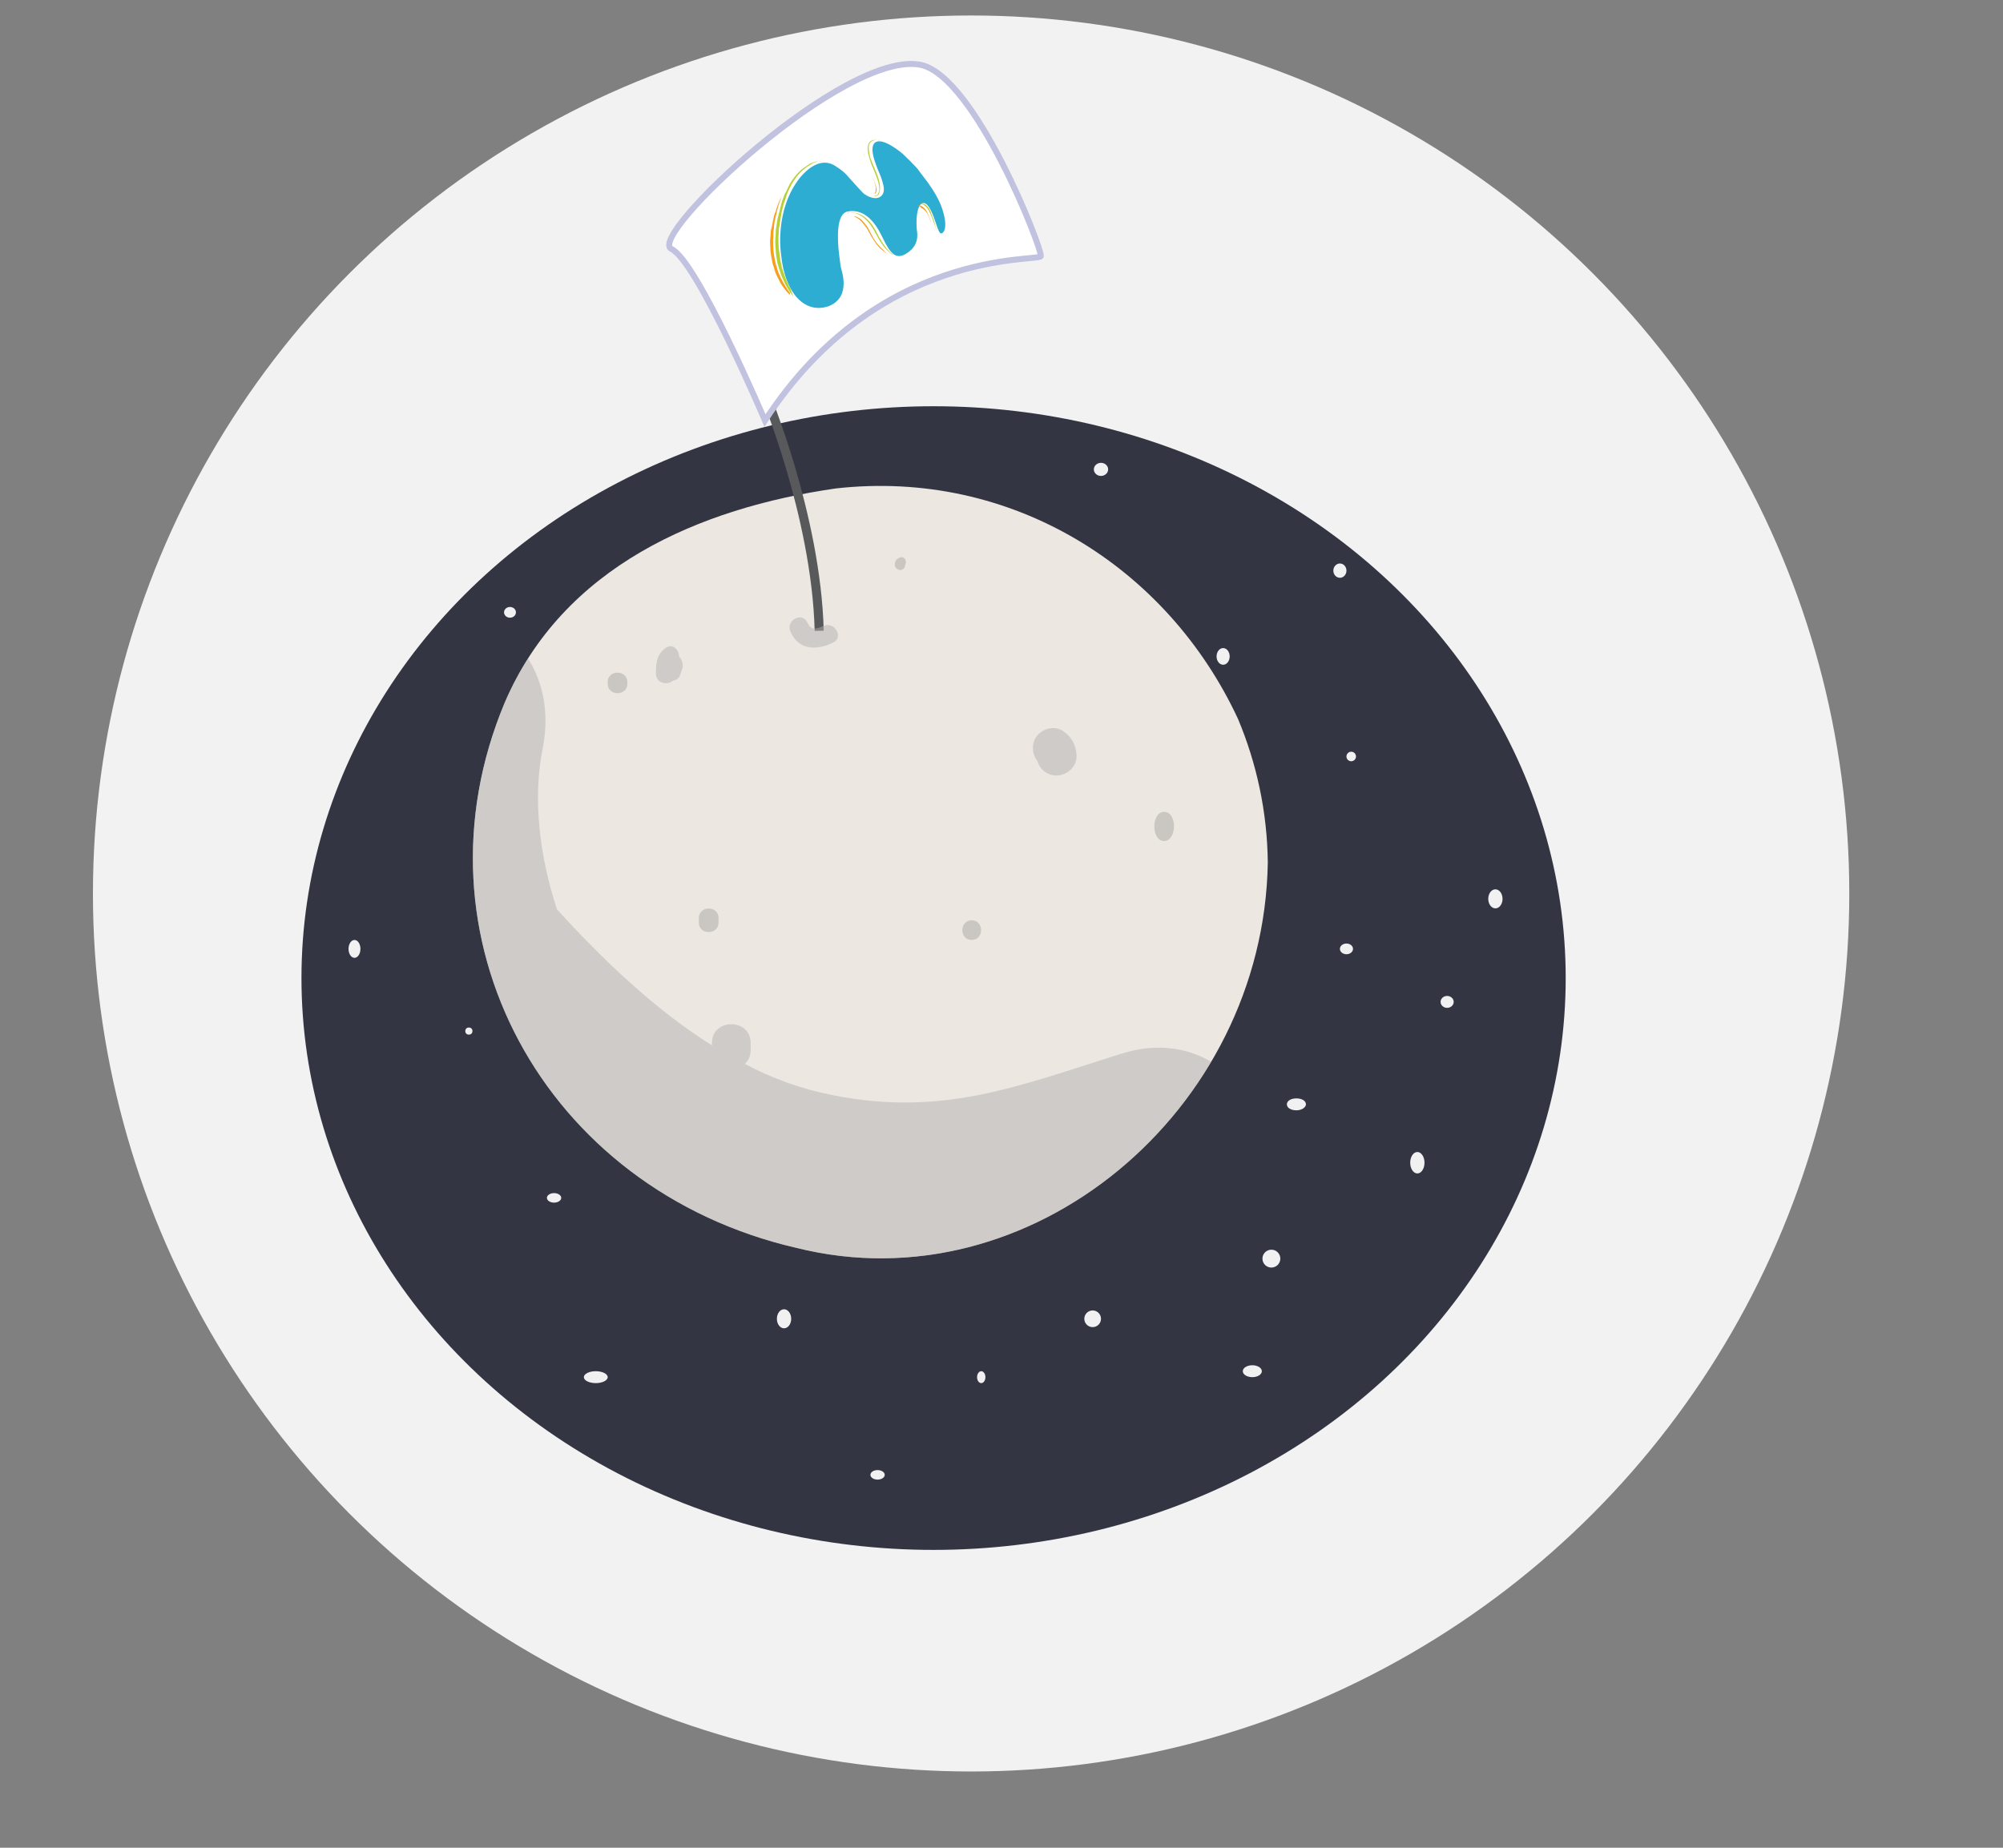 <?xml version="1.0" encoding="utf-8"?>
<!-- Generator: Adobe Illustrator 19.2.0, SVG Export Plug-In . SVG Version: 6.00 Build 0)  -->
<svg version="1.1" id="Layer_1" xmlns="http://www.w3.org/2000/svg" xmlns:xlink="http://www.w3.org/1999/xlink" x="0px" y="0px"
	 viewBox="0 0 336.2 310.2" style="enable-background:new 0 0 336.2 310.2;" xml:space="preserve">
<rect x="0" y="0" width="336.2" height="310.2" fill="#808080" stroke="none"/>
<style type="text/css">
	.st0{fill:#F2F2F2;}
	.st1{fill:#FFFFFF;stroke:#929497;stroke-miterlimit:10;}
	.st2{fill:#5D5CA7;}
	.st3{clip-path:url(#SVGID_2_);}
	.st4{fill:#333642;}
	.st5{fill:#ECE7E1;}
	.st6{fill:none;stroke:#58595B;stroke-width:1.519;stroke-miterlimit:10;}
	.st7{fill:#FFFFFF;stroke:#C1C1E0;stroke-miterlimit:10;}
	.st8{opacity:0.5;clip-path:url(#SVGID_4_);fill:#B2B1B1;}
	.st9{opacity:0.5;fill:#B2B1B1;}
	.st10{opacity:0.3;fill:#7A7B7B;}
	.st11{fill:#2DADD1;}
	.st12{fill:#B4D034;}
	.st13{fill:#F89E1C;}
	.st14{fill:#F1F1F2;}
</style>
<circle class="st0" cx="163" cy="150" r="147.4"/>
<g>
	<path class="st1" d="M446.5,747.5c-0.3-12.4-6.9-24.6-17.3-30.7c5.8-5.4,8-12.5,4.1-20.9c-4.2-9.1-16.9-10.4-25-6.7
		c-10.2,4.6-13.1,22.9-5.1,29.6c-6.6,5.4-11.9,12.6-16,20c-1.4,2.4-2.3,5.1-3.2,7.7c-0.6-3.7-2.8-7.2-6.6-9.1
		c-6.5-3.3-14.4-0.5-18,5.6c-2.9,4.9-1.8,10.8,1.8,14.6c-2.3,1.7-4.3,3.7-5.9,6.1c-2.8,4.3-3.1,9.8-3.2,14.7c0,3.7,3.6,5,6.2,4
		c-0.2,7.5-0.6,15-0.5,22.6c0,9.6,7,16.6,16.8,15c8.8-1.4,7.6-14.5,8-20.7c0.7-9,2.1-17.9,1.9-26.9c3.3-0.7,6.8-2.9,9.5-5.3
		c1.5-1.3,3-2.8,4.3-4.4c0.2,2.9,0.4,5.7,0.7,8.6c0.8,8.3,0.8,16.7,1.4,25c0.3,5.5-0.4,12.6,3.3,17.2c1.7,2.2,4.3,4,7.2,4
		c1.5,0,2.9-0.6,4-1.5c0.2-0.1,0.3-0.2,0.4-0.3c3.8,2.7,8.2,3.8,12.3,0.2c4.4-4,4.6-12.3,4.9-17.7c0.3-6.1-0.1-12.2-0.1-18.2
		c0-4.7-0.1-9.4-0.2-14.1c3,1,6.5,0.7,9.2-1.5C446.2,760.6,446.6,753.2,446.5,747.5z"/>
	<g>
		<g>
			<g>
				<circle class="st2" cx="417" cy="704.8" r="12.7"/>
				<path class="st2" d="M425.2,720.2c-0.4-0.3-0.9-0.4-1.4-0.6c-1.2-0.6-2.4-1.1-3.7-1.4l-3.2,3.2l-3.1-3.2c0,0,0,0,0,0
					c-1.6,0.4-3.2,1.1-4.6,2c-0.3,0.1-0.5,0.2-0.8,0.4c-9.6,5.9-15.3,18.1-22.4,33.6c-0.8,1.8-0.5,3.9,0.7,5.3
					c-3.9,3.4-13.5-2.2-14.3-2.4l-2,2l-2-2.1c0,0,0,0,0,0c-1.4,0.3-5.2,2.9-6.6,3.7c-0.1,0-0.3,0.1-0.4,0.2c-0.3,0.2-7,4.1-7,15.8
					c0,1.6,1.3,2.9,2.9,2.9c1.6,0,2.9-1.3,2.9-2.9c0-3.8,0.9-6.4,1.9-8.1V782c0,0.8,0.2,1.6,0.5,2.4c0,0.2,0,0.3,0,0.5l0,26.6
					c0,2.1,1.7,3.7,3.7,3.7c2.1,0,3.7-1.7,3.7-3.7l0-22.3c0.1,0,0.3,0,0.4,0c0,0,0.1,0,0.1,0l0,22.3c0,2.1,1.7,3.7,3.7,3.7
					c2.1,0,3.7-1.7,3.7-3.7l0-26.4c0.5-0.9,0.8-1.9,0.8-3v-14.8c1.2,0.4,2.4,0.7,3.7,0.7c2.8,0,5.9-1.2,9.5-4.6
					c0.8-0.7,1.1-1.7,0.9-2.7c0.9-0.5,1.6-1.2,2.1-2.2c3.2-6.9,6.1-13.1,9-18.1v17.1c0,1.3,0.3,2.6,0.7,3.7c0,0.3-0.1,0.5-0.1,0.8
					l0,47.2c0,3.2,2.6,5.8,5.8,5.8c3.2,0,5.8-2.6,5.8-5.8l0-40.5c0.2,0,0.5,0,0.7,0c0,0,0.1,0,0.1,0v40.5c0,3.2,2.6,5.8,5.8,5.8
					c0,0,0,0,0,0c3.2,0,5.8-2.6,5.8-5.8l0-46.9c0.8-1.4,1.2-3,1.2-4.8v-17.9c1.5,3.9,2,9,1.3,16.4c-0.3,2.7,1.7,5.1,4.4,5.4
					c0.2,0,0.3,0,0.5,0c2.5,0,4.6-1.9,4.9-4.4C443.4,734.6,434.8,726.1,425.2,720.2z"/>
				<circle class="st2" cx="370.5" cy="748.5" r="8.1"/>
			</g>
		</g>
	</g>
</g>
<g>
	<defs>
		<circle id="SVGID_1_" cx="163" cy="150.1" r="147.4"/>
	</defs>
	<clipPath id="SVGID_2_">
		<use xlink:href="#SVGID_1_"  style="overflow:visible;"/>
	</clipPath>
	<g class="st3">
		<ellipse class="st4" cx="156.7" cy="164.2" rx="106.1" ry="96"/>
		<path class="st5" d="M212.8,144.8c-0.7,41.8-39.9,74.5-79.1,64.7c-42.5-9.8-65.4-52.3-49-91.5c9.8-22.9,32.7-32.7,55.6-36
			c29.4-3.3,55.6,13.1,67.5,38.7C210.9,128.1,212.7,136.2,212.8,144.8z"/>
		<path class="st6" d="M128.2,65.6c0,0,8.8,20.8,9.3,40.3"/>
		<path class="st7" d="M128.4,70.6c0,0-11.4-26.8-15.7-28.8c-4.3-2,29.2-33.6,41.9-30.9C163.8,13,175,42,174.7,43
			C174.5,44,147.4,41.4,128.4,70.6z"/>
		<g>
			<defs>
				<path id="SVGID_3_" d="M212.8,144.8c-0.7,41.8-39.9,74.5-79.1,64.7c-42.5-9.8-65.4-52.3-49-91.5c9.8-22.9,32.7-32.7,55.6-36
					c29.4-3.3,55.6,13.1,67.5,38.7C210.9,128.1,212.7,136.2,212.8,144.8z"/>
			</defs>
			<clipPath id="SVGID_4_">
				<use xlink:href="#SVGID_3_"  style="overflow:visible;"/>
			</clipPath>
			<path class="st8" d="M188.2,176.9c-17.2,5.4-29.8,10.6-48.2,7c-5.3-1-10.3-2.8-15-5.3c0.6-0.5,1-1.3,1-2.3v-1.2
				c0-4.2-6.5-4.2-6.5,0v0.4c-9.7-6.1-18.3-14.4-26-22.8c-3-9.1-4.1-18.8-2.4-27.1c5.1-26.3-33.9-35.1-39.1-8.7
				c-3.6,18.4-1.2,36.2,5.2,52.7c0.2,0.7,0.4,1.4,0.8,2.1c0.2,0.4,0.4,0.9,0.6,1.3c3.6,8.4,8.1,16.4,13.5,23.9
				c5.6,7.9,12,13.5,19.1,17.9c16.9,13.4,37.5,21.7,59.5,22.9c8.4,0.5,14.4-5.2,17.2-12.4c10.7-2,21.4-5.4,32.3-8.8
				C224.9,208.6,213,169.1,188.2,176.9z"/>
		</g>
		<path class="st9" d="M138.2,105.1c-1.3,0.6-2.1,0.7-2.7-0.6c-0.9-1.9-3.7-0.3-2.8,1.6c1.4,3.1,4.4,3.1,7.1,1.8
			C141.7,107.1,140.1,104.2,138.2,105.1z"/>
		<path class="st9" d="M178.4,122.7c-1.6-1-3.7-0.3-4.6,1.2c-0.7,1.3-0.5,2.8,0.3,3.8c0.4,1.4,1.6,2.5,3.2,2.5
			c1.8,0,3.5-1.5,3.4-3.4C180.6,125.1,179.9,123.7,178.4,122.7z"/>
		<path class="st9" d="M114,110.3c0-1.2-1.1-2.4-2.3-1.5c-1.5,1.1-1.6,2.5-1.6,4.3c0,1.6,1.9,2,2.8,1.2c0.6-0.1,1.1-0.4,1.3-1.1
			c0.1-0.4,0.3-0.8,0.4-1.2C114.6,111.2,114.4,110.6,114,110.3z"/>
		<path class="st10" d="M151.9,94.9c0.4-0.6,0-1.6-0.9-1.3c-0.6,0.3-0.8,0.6-0.8,1.2c0,0.4,0.2,0.6,0.4,0.7c0.1,0.1,0.3,0.2,0.5,0.2
			c0.3,0,0.6-0.2,0.7-0.4C151.9,95.2,151.9,95,151.9,94.9z"/>
		<path class="st10" d="M117.3,154.1v0.8c0,2.1,3.3,2.1,3.3,0v-0.8C120.6,152,117.3,152,117.3,154.1z"/>
		<path class="st10" d="M195.4,136.3c-2.2,0-2.2,4.9,0,4.9C197.6,141.1,197.6,136.3,195.4,136.3z"/>
		<path class="st10" d="M102,114.5v0.3c0,2.1,3.3,2.1,3.3,0v-0.3C105.3,112.4,102,112.4,102,114.5z"/>
		<path class="st10" d="M163.1,154.5c-2.1,0-2.1,3.3,0,3.3C165.2,157.8,165.2,154.5,163.1,154.5z"/>
		<g>
			<path class="st11" d="M131.1,42.7c0,0-1.2-7.4,3.2-12.9c1-1.2,3.5-3.7,6.1-1.8c0,0,1.2,0.7,2,1.7c0.9,1,2.4,2.7,2.7,2.9
				c0.3,0.2,1.7,1.1,2.7,0.4c1-0.8,0.4-2.1,0.2-2.9c-0.2-0.8-2.4-4.9-1.2-6.1c1.3-1.2,4.8,1.9,4.8,1.9s2.3,2.2,2.6,2.7
				c0.3,0.5,2,2.4,3.2,4.7c1.2,2.3,1.7,5.1,0.8,5.8c-0.3,0.2-0.5,0.2-1-1.3c-0.5-1.5-1.3-3.9-2.3-3.7c-1,0.2-1.2,2.8-1,4.6
				c0.3,1.8-0.4,3.1-2,4c-1.7,0.9-2.6-0.4-3.8-2.9c-1.2-2.5-3-4.8-5.8-4.3c-2.8,0.5-1.2,8.8-1.2,9.2c0,0.4,2,5.1-2,6.7
				C135,52.8,131.7,49.1,131.1,42.7z"/>
			<g>
				<path class="st12" d="M133.2,49.8c0,0-0.3-0.3-0.7-0.9c-0.2-0.3-0.4-0.7-0.7-1.2c-0.2-0.5-0.5-1-0.7-1.6
					c-0.1-0.3-0.2-0.6-0.3-0.9c-0.1-0.3-0.2-0.7-0.3-1c-0.1-0.7-0.3-1.5-0.3-2.3c-0.1-0.8-0.1-1.6,0-2.5c0-0.4,0-0.8,0.1-1.3
					c0.1-0.4,0.1-0.8,0.2-1.3l0.3-1.2c0.1-0.4,0.2-0.8,0.3-1.2c0.1-0.4,0.2-0.8,0.4-1.2c0.1-0.4,0.3-0.8,0.5-1.1
					c0.6-1.5,1.5-2.7,2.5-3.6c0.5-0.4,1-0.7,1.4-1c0.5-0.2,0.9-0.4,1.3-0.4c0.7-0.1,1.2-0.1,1.2-0.1s-0.4,0-1.1,0.1
					c-0.4,0.1-0.8,0.2-1.2,0.5c-0.4,0.2-0.9,0.6-1.4,1c-0.9,0.8-1.8,2.1-2.4,3.5c-0.2,0.4-0.3,0.7-0.4,1.1c-0.1,0.4-0.3,0.8-0.4,1.2
					c-0.1,0.4-0.2,0.8-0.3,1.2l-0.2,1.2c-0.1,0.4-0.1,0.8-0.2,1.2c-0.1,0.4-0.1,0.8-0.1,1.2c-0.1,0.8,0,1.6,0,2.4
					c0.1,0.8,0.2,1.5,0.3,2.2c0.1,0.4,0.2,0.7,0.2,1c0.1,0.3,0.2,0.6,0.3,0.9c0.2,0.6,0.4,1.1,0.6,1.6c0.2,0.5,0.4,0.9,0.6,1.2
					C133,49.5,133.2,49.8,133.2,49.8z"/>
			</g>
			<g>
				<path class="st13" d="M132.8,49.7c0,0-0.9-0.7-1.8-2.2c-0.2-0.4-0.4-0.8-0.6-1.2c-0.2-0.4-0.4-0.9-0.5-1.4
					c-0.2-0.5-0.3-1-0.4-1.6c-0.1-0.6-0.2-1.1-0.2-1.7c0-0.6-0.1-1.1,0-1.7c0.1-0.6,0-1.1,0.2-1.6c0.1-0.5,0.2-1,0.3-1.5
					c0.1-0.5,0.2-0.9,0.4-1.3c0.2-0.8,0.5-1.5,0.7-1.9c0.2-0.5,0.3-0.7,0.3-0.7s-0.1,0.3-0.2,0.7c-0.1,0.2-0.2,0.5-0.3,0.8
					c-0.1,0.3-0.2,0.7-0.3,1.1c-0.1,0.4-0.2,0.9-0.3,1.3c-0.1,0.5-0.2,1-0.2,1.5c-0.1,0.5-0.1,1.1-0.1,1.6c-0.1,0.5,0,1.1,0,1.7
					c0,0.6,0.1,1.1,0.2,1.7c0.1,0.5,0.2,1.1,0.4,1.6c0.1,0.5,0.3,1,0.5,1.4c0.2,0.5,0.4,0.8,0.6,1.2c0.4,0.7,0.8,1.3,1.1,1.7
					C132.5,49.5,132.8,49.7,132.8,49.7z"/>
			</g>
			<g>
				<path class="st12" d="M146.5,32.8c0,0,0.2,0.1,0.5,0c0.2,0,0.3-0.1,0.4-0.3c0.1-0.2,0.2-0.4,0.2-0.7c0-1.1-0.6-2.5-1.2-3.9
					c-0.3-0.7-0.5-1.4-0.7-2.2c-0.1-0.7-0.1-1.5,0.3-1.9c0.2-0.2,0.5-0.3,0.7-0.3c0.2,0,0.4,0,0.6,0c0.3,0,0.5,0.1,0.5,0.1l0,0
					c0,0-0.2,0-0.5-0.1c-0.3,0-0.8,0-1.2,0.4c-0.4,0.4-0.3,1.1-0.2,1.8c0.1,0.7,0.4,1.4,0.7,2.1c0.6,1.4,1.2,2.8,1.1,4
					c0,0.3-0.1,0.6-0.2,0.8c-0.1,0.2-0.3,0.3-0.5,0.3C146.7,32.9,146.5,32.8,146.5,32.8z"/>
			</g>
			<g>
				<path class="st13" d="M146.8,32.6c0,0,0.1-0.1,0.2-0.2c0.1-0.2,0.2-0.5,0.1-0.8c-0.1-0.7-0.5-1.6-0.9-2.4
					c-0.4-0.9-0.8-1.7-1-2.4c-0.1-0.4-0.1-0.7-0.1-0.9c0-0.2,0-0.3,0-0.3s-0.1,0.5,0.1,1.2c0.2,0.7,0.6,1.5,1,2.4
					c0.4,0.8,0.8,1.8,0.8,2.5c0,0.4-0.1,0.7-0.2,0.8C146.9,32.6,146.8,32.6,146.8,32.6z"/>
			</g>
			<g>
				<path class="st12" d="M154.5,34.3c0,0,0.1,0,0.2-0.1c0.2,0,0.4,0,0.7,0.2c0.5,0.4,0.8,1,1,1.7c0.3,0.7,0.5,1.4,0.6,1.9
					c0.2,0.5,0.3,0.9,0.3,0.9s-0.1-0.3-0.3-0.8c-0.2-0.5-0.4-1.2-0.7-1.9c-0.3-0.7-0.6-1.3-1-1.6C154.9,34.2,154.5,34.3,154.5,34.3z
					"/>
			</g>
			<g>
				<path class="st13" d="M154,34.5c0,0,0.4-0.1,0.7,0.1c0.3,0.2,0.7,0.5,0.9,1c0.2,0.4,0.4,0.9,0.5,1.2c0.1,0.3,0.2,0.6,0.2,0.6
					l0,0c0,0-0.1-0.2-0.2-0.5c-0.1-0.3-0.3-0.8-0.5-1.1c-0.2-0.4-0.7-0.8-1-0.9C154.4,34.5,154,34.5,154,34.5L154,34.5z"/>
			</g>
			<g>
				<path class="st12" d="M142.2,35.8c0,0,0,0,0.1,0c0.1,0,0.2-0.1,0.3-0.1c0.3-0.1,0.8,0,1.3,0.1c1,0.3,2.2,1.3,2.9,2.6
					c0.2,0.3,0.3,0.6,0.5,0.9c0.1,0.3,0.3,0.6,0.5,0.9c0.3,0.6,0.7,1.1,1,1.5c0.3,0.4,0.6,0.7,0.9,0.9c0.2,0.2,0.4,0.3,0.4,0.3
					s-0.2-0.1-0.4-0.2c-0.3-0.2-0.6-0.5-1-0.9c-0.4-0.4-0.7-0.9-1.1-1.5c-0.2-0.3-0.3-0.6-0.5-0.9c-0.2-0.3-0.3-0.6-0.5-0.9
					c-0.7-1.2-1.7-2.2-2.7-2.6c-0.5-0.2-0.9-0.2-1.2-0.2c-0.2,0-0.3,0-0.4,0C142.2,35.8,142.2,35.8,142.2,35.8L142.2,35.8z"/>
			</g>
			<g>
				<path class="st13" d="M143.4,36.3c0,0,0.1,0,0.4,0.1c0.2,0.1,0.6,0.3,0.9,0.6c0.3,0.3,0.6,0.7,0.9,1.1c0.3,0.5,0.5,1,0.8,1.5
					c0.5,1,1.3,1.9,1.9,2.4c0.3,0.3,0.4,0.5,0.6,0.6c0.2,0.1,0.2,0.1,0.2,0.1v0c0,0,0,0-0.2-0.1c-0.2-0.1-0.4-0.3-0.8-0.6
					c-0.7-0.5-1.3-1.4-1.9-2.4c-0.3-0.5-0.5-1-0.8-1.4c-0.3-0.4-0.6-0.8-0.9-1.1c-0.3-0.3-0.6-0.5-0.8-0.6
					C143.5,36.4,143.4,36.4,143.4,36.3L143.4,36.3z"/>
			</g>
		</g>
		<ellipse class="st14" cx="183.4" cy="221.4" rx="1.4" ry="1.4"/>
		<ellipse class="st14" cx="59.5" cy="159.3" rx="1" ry="1.5"/>
		<ellipse class="st14" cx="93" cy="201.1" rx="1.2" ry="0.8"/>
		<ellipse class="st14" cx="100" cy="231.2" rx="2" ry="1"/>
		<ellipse class="st14" cx="131.6" cy="221.4" rx="1.2" ry="1.6"/>
		<ellipse class="st14" cx="147.3" cy="247.6" rx="1.2" ry="0.8"/>
		<ellipse class="st14" cx="164.7" cy="231.2" rx="0.7" ry="1"/>
		<ellipse class="st14" cx="226" cy="159.3" rx="1.1" ry="0.9"/>
		<path class="st14" d="M219.2,185.4c0,0.5-0.7,1-1.6,1c-0.9,0-1.6-0.4-1.6-1c0-0.6,0.7-1,1.6-1
			C218.5,184.4,219.2,184.8,219.2,185.4z"/>
		<ellipse class="st14" cx="237.9" cy="195.2" rx="1.2" ry="1.8"/>
		<ellipse class="st14" cx="210.2" cy="230.2" rx="1.6" ry="1"/>
		<ellipse class="st14" cx="213.4" cy="211.3" rx="1.5" ry="1.5"/>
		<ellipse class="st14" cx="184.8" cy="78.8" rx="1.2" ry="1.1"/>
		<ellipse class="st14" cx="205.3" cy="110.2" rx="1.1" ry="1.4"/>
		<ellipse class="st14" cx="224.9" cy="95.8" rx="1.1" ry="1.2"/>
		<ellipse class="st14" cx="226.8" cy="127" rx="0.8" ry="0.8"/>
		<ellipse class="st14" cx="251" cy="150.9" rx="1.2" ry="1.6"/>
		<ellipse class="st14" cx="242.9" cy="168.2" rx="1.1" ry="1"/>
		<ellipse class="st14" cx="85.6" cy="102.8" rx="1" ry="0.9"/>
		<ellipse class="st14" cx="78.7" cy="173.1" rx="0.6" ry="0.6"/>
	</g>
</g>
</svg>
